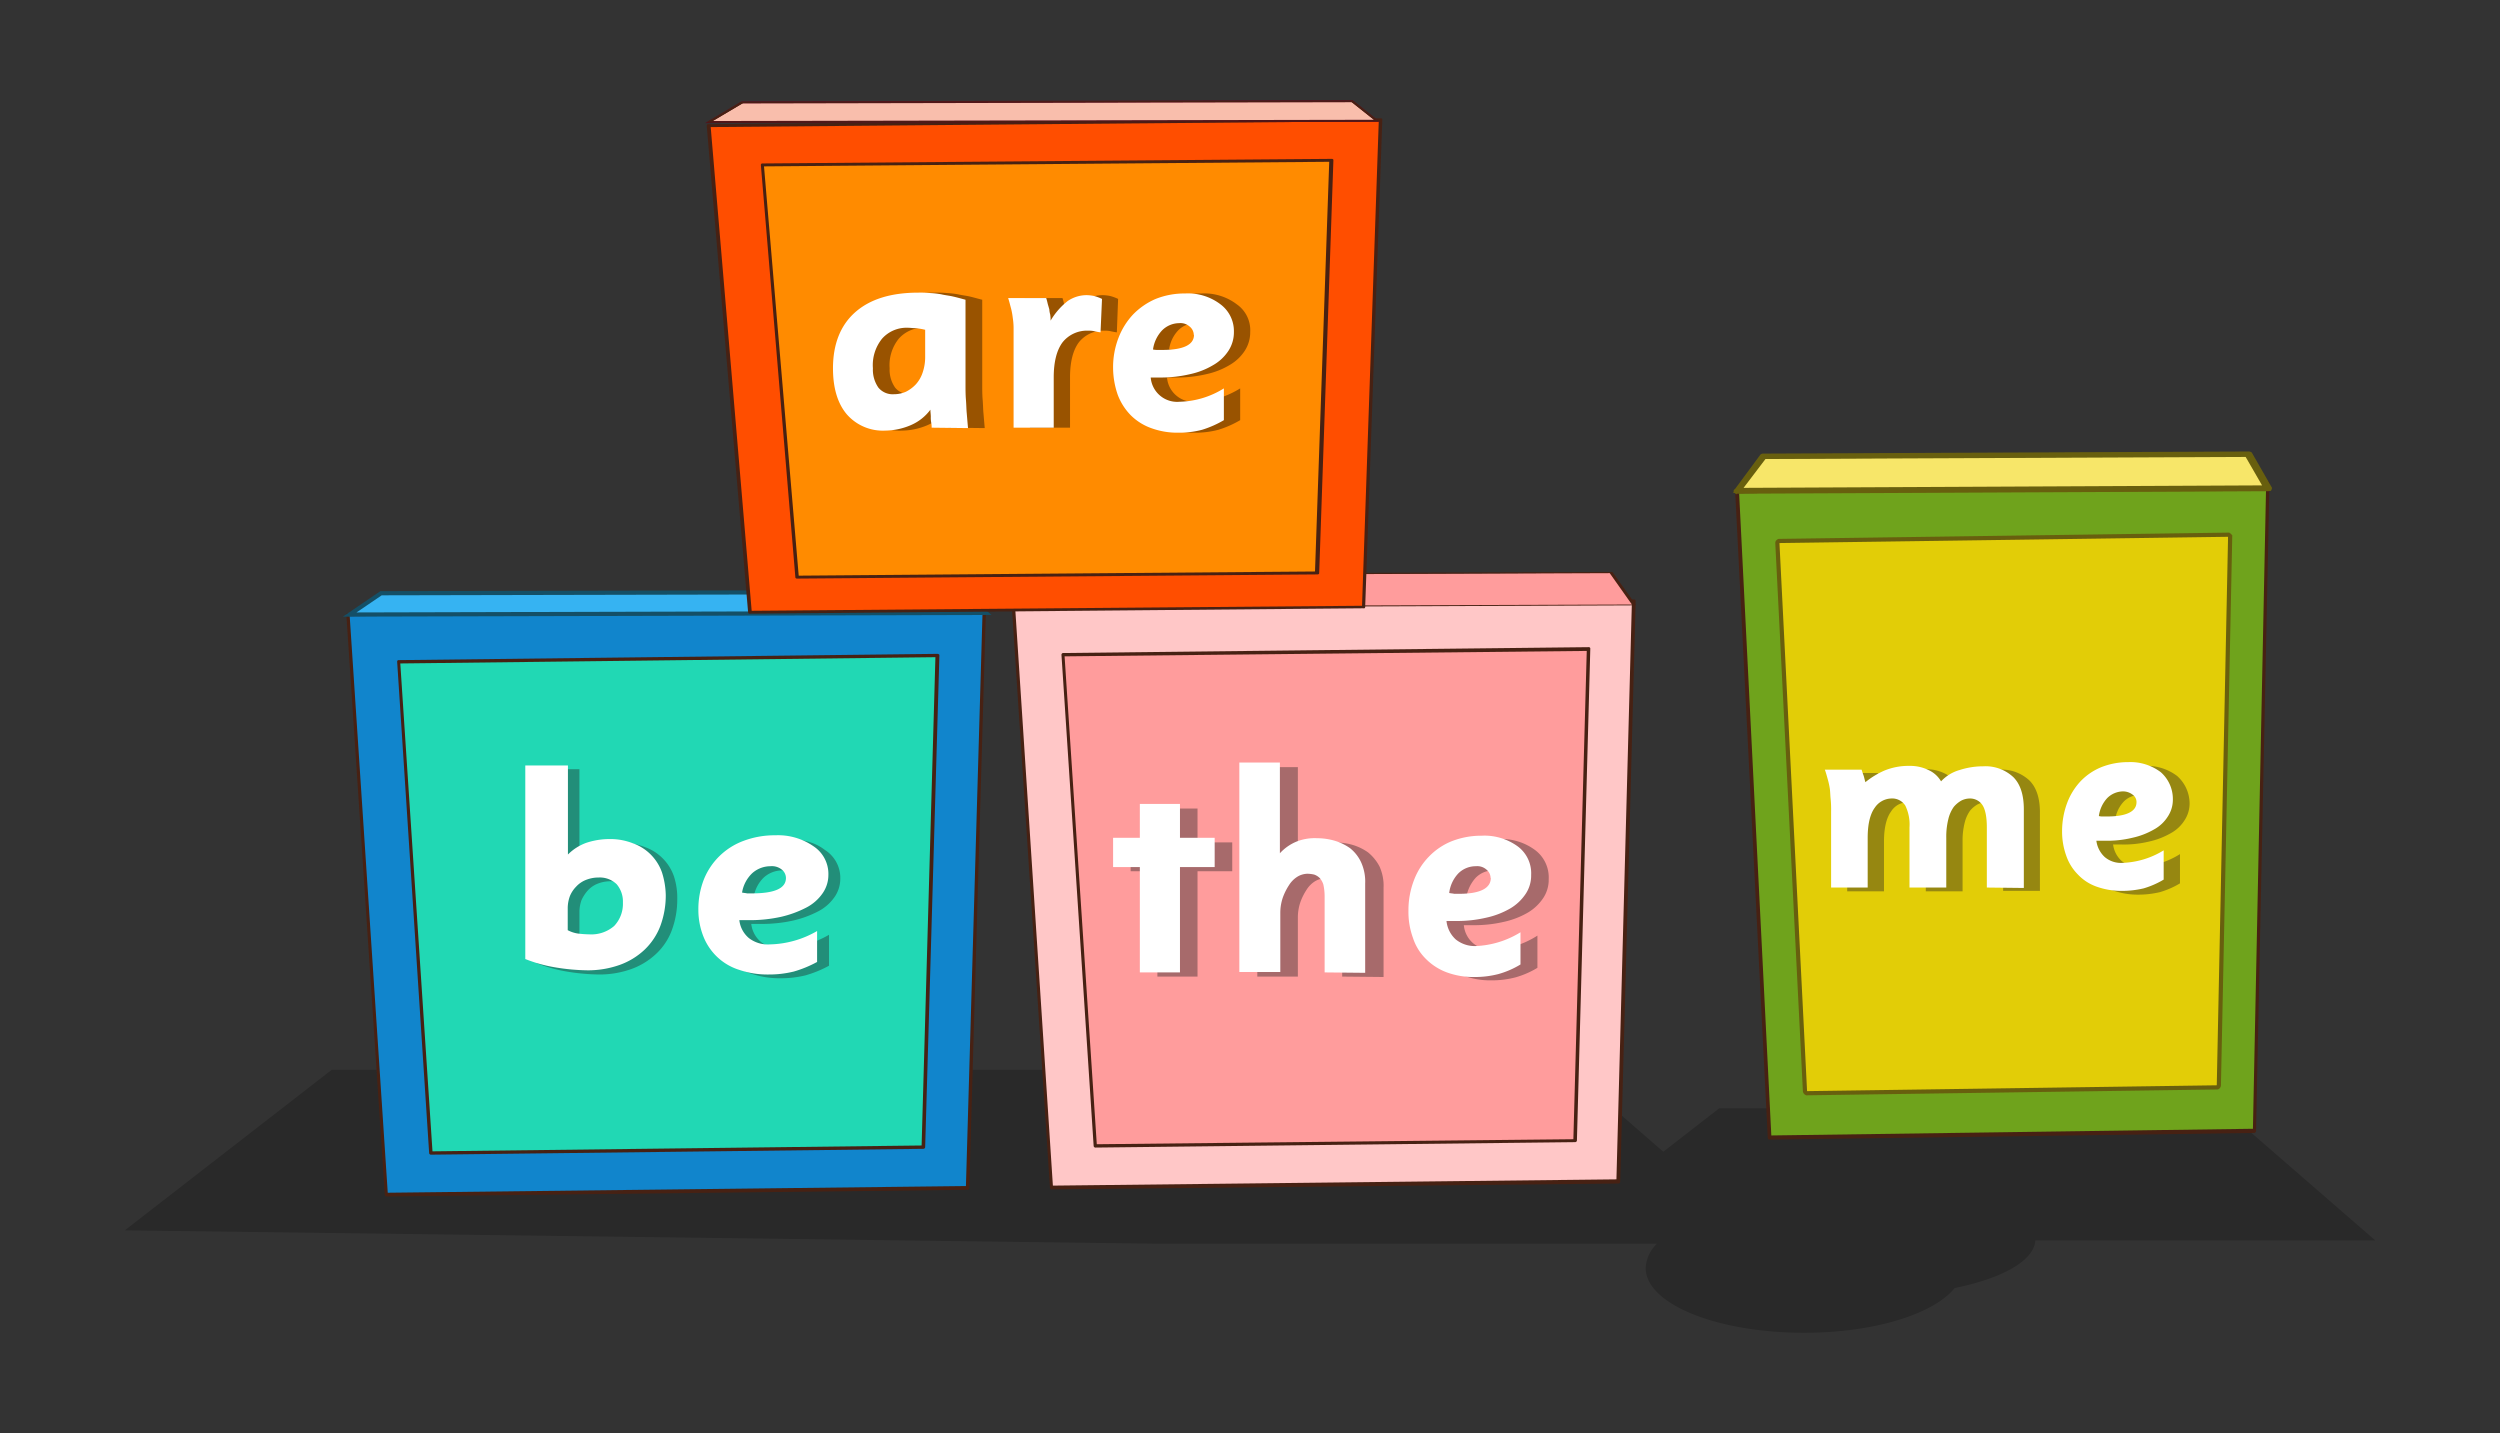 <svg id="Layer_1" data-name="Layer 1" xmlns="http://www.w3.org/2000/svg" viewBox="0 0 598 342.89"><rect x="0" y="0" width="598" height="342.89" fill="#333333" stroke="none"/><defs><style>.cls-1{opacity:0.2;isolation:isolate;}.cls-2{fill:#ffc7c7;}.cls-3{fill:#472113;}.cls-4{fill:#ff9c9c;}.cls-5{fill:#1185cc;}.cls-6{fill:#36b3f2;stroke:#144f66;}.cls-15,.cls-16,.cls-6,.cls-9{stroke-miterlimit:10;}.cls-7{fill:#21d8b4;}.cls-8{fill:#ff4e00;}.cls-9{fill:#f9beac;stroke:#560f1d;stroke-width:0.5px;}.cls-10{fill:#ff8b00;}.cls-11{opacity:0.4;}.cls-12{fill:#231f20;}.cls-13{fill:#fff;}.cls-14{fill:#6fa31c;}.cls-15{fill:#f7e669;}.cls-15,.cls-16{stroke:#685f0e;}.cls-16{fill:#e2cd07;}</style></defs><path class="cls-1" d="M531.75,265.1H411.25l-13.4,10.4-22.5-19.6h-296l-49.5,38.4,247.5,3.2h119a8.55,8.55,0,0,0-2.7,5.8c0,8.6,17,15.5,37.9,15.5,16.8,0,31-4.5,36-10.7,11.3-2.3,19-6.5,19.3-11.4h81.3Z"/><polygon class="cls-2" points="251.55 284.1 387.15 282.6 390.85 143.7 242.45 145.3 251.55 284.1"/><path class="cls-3" d="M251.55,284.5a.43.43,0,0,1-.4-.4l-9.1-138.7a.35.35,0,0,1,.4-.4l148.4-1.6a.35.35,0,0,1,.4.4l-3.7,138.9a.43.43,0,0,1-.4.4Zm-8.7-138.8,9,137.9,134.8-1.5,3.7-138.1Z"/><polygon class="cls-4" points="249.85 137.5 385.45 137 390.95 144.7 242.45 145.3 249.85 137.5"/><path class="cls-3" d="M242.45,145.4a.37.37,0,0,1-.3-.1.1.1,0,0,1-.1-.1l7.3-7.8c.1-.1.2-.1.4-.1l135.6-.5h0a.6.6,0,0,1,.4.1l5.5,7.7a.1.1,0,0,1-.1.1c-.1,0-.2.1-.3.1l-148.4.6Zm7.7-7.8-7.1,7.5,147.3-.5-5.3-7.5Z"/><polygon class="cls-4" points="261.95 274.1 376.75 272.9 379.95 155.2 254.25 156.6 261.95 274.1"/><path class="cls-3" d="M262,274.5a.43.43,0,0,1-.4-.4l-7.7-117.5a.43.43,0,0,1,.4-.4h0L380,154.8a.35.35,0,0,1,.4.4l-3.2,117.6a.43.43,0,0,1-.4.4ZM254.65,157l7.7,116.7,114-1.2,3.2-116.8Z"/><polygon class="cls-5" points="92.45 285.8 231.45 284.2 235.45 145.3 83.25 147.1 92.45 285.8"/><path class="cls-3" d="M92.45,286.2a.43.43,0,0,1-.4-.4l-9.2-138.7a.35.35,0,0,1,.4-.4l152.2-1.8a.35.35,0,0,1,.4.4l-4,138.9a.43.43,0,0,1-.4.4l-139,1.6Zm-8.8-138.8,9.1,137.9,138.3-1.6,4-138.1Z"/><polygon class="cls-6" points="91.15 141.9 230.25 141.6 235.85 146.6 83.65 147 91.15 141.9"/><polygon class="cls-7" points="103.05 275.8 220.85 274.4 224.25 156.8 95.25 158.3 103.05 275.8"/><path class="cls-3" d="M103.05,276.2a.43.43,0,0,1-.4-.4L95,158.3a.35.35,0,0,1,.4-.4l128.9-1.5c.1,0,.2.1.3.1a.37.37,0,0,1,.1.3l-3.4,117.6a.43.43,0,0,1-.4.4h0l-117.8,1.4Zm-7.3-117.5,7.7,116.7,117-1.4,3.3-116.8Z"/><polygon class="cls-8" points="179.35 146.5 326.25 145.3 330.25 28.7 169.55 30.1 179.35 146.5"/><path class="cls-3" d="M179.35,146.8c-.2,0-.4-.1-.4-.3l-9.9-116.4a.35.35,0,0,1,.4-.4l160.8-1.4a.35.35,0,0,1,.4.4l-4.1,116.5c0,.2-.2.4-.4.3l-146.8,1.3ZM170,30.4l9.8,115.7,146-1.2,4-115.9Z"/><polygon class="cls-9" points="177.45 24.5 323.45 24.2 329.35 28.9 169.55 29.2 177.45 24.5"/><path class="cls-3" d="M169.55,29.3h-.3c-.1,0-.1,0-.1-.1l7.9-4.7c.1,0,.3-.1.4-.1l145.9-.3a.6.6,0,0,1,.4.1l5.9,4.7-.1.1h-.3l-159.7.3Zm8.3-4.7-7.6,4.5,158.6-.3-5.7-4.5Z"/><polygon class="cls-10" points="190.65 138.1 314.95 137.1 318.45 38.3 182.25 39.5 190.65 138.1"/><path class="cls-3" d="M190.65,138.4c-.2,0-.4-.1-.4-.3L182,39.5a.35.35,0,0,1,.4-.4L318.55,38a.37.37,0,0,1,.3.1c.1.1.1.1.1.2l-3.4,98.8c0,.2-.2.3-.4.3l-124.5,1Zm-7.9-98.6,8.3,97.9,123.5-1,3.4-98Z"/><g class="cls-11"><path class="cls-12" d="M162,215.1a21,21,0,0,1-1.3,7.4,14.67,14.67,0,0,1-3.8,5.7,17.06,17.06,0,0,1-5.9,3.6,22.65,22.65,0,0,1-7.7,1.3,50.1,50.1,0,0,1-7.7-.7,34.87,34.87,0,0,1-7.2-2V184h10.2v21.3a13.13,13.13,0,0,1,4.5-2.8,17.74,17.74,0,0,1,5.6-.9,14.51,14.51,0,0,1,5.5,1,11.39,11.39,0,0,1,7,7A16.65,16.65,0,0,1,162,215.1Zm-10.2,1.7a6.37,6.37,0,0,0-1.5-4.4,5.79,5.79,0,0,0-4.3-1.6,8.15,8.15,0,0,0-3.1.6,6.34,6.34,0,0,0-2.3,1.6,9.13,9.13,0,0,0-1.5,2.3,8.57,8.57,0,0,0-.5,2.7v5.4a7.54,7.54,0,0,0,2.4.8,26.35,26.35,0,0,0,2.8.2,8.32,8.32,0,0,0,5.9-2,7.53,7.53,0,0,0,2.1-5.6Z"/><path class="cls-12" d="M201,210.2a7.67,7.67,0,0,1-1.4,4.4,10.7,10.7,0,0,1-3.9,3.4,25.39,25.39,0,0,1-6,2.2,34.45,34.45,0,0,1-7.8.8h-2.2a6.56,6.56,0,0,0,2.3,4.3,7.42,7.42,0,0,0,5,1.5,23.46,23.46,0,0,0,11.3-3.2V231a27.48,27.48,0,0,1-5.6,2.3,24.58,24.58,0,0,1-6,.7,20.92,20.92,0,0,1-7-1.1,13.5,13.5,0,0,1-5.3-3.1,13.69,13.69,0,0,1-3.3-4.9,17.32,17.32,0,0,1-1.2-6.4,19.54,19.54,0,0,1,1.3-7.2,16.37,16.37,0,0,1,3.8-5.6,18.07,18.07,0,0,1,5.7-3.7,21.14,21.14,0,0,1,7.5-1.3c3.8,0,6.8.8,9.1,2.6A7.9,7.9,0,0,1,201,210.2Zm-10.2.8a2.61,2.61,0,0,0-1-2,3.77,3.77,0,0,0-2.7-.8,6.56,6.56,0,0,0-4.4,1.7,8.24,8.24,0,0,0-2.4,4.6,4.87,4.87,0,0,0,1.2.1h1.1c5.5,0,8.2-1.2,8.2-3.6Z"/></g><path class="cls-13" d="M159.25,214.1a21,21,0,0,1-1.3,7.4,15.44,15.44,0,0,1-3.8,5.7,17.06,17.06,0,0,1-5.9,3.6,22.65,22.65,0,0,1-7.7,1.3,50.1,50.1,0,0,1-7.7-.7,34.87,34.87,0,0,1-7.2-2V183.1h10.2v21.3a11.85,11.85,0,0,1,4.4-2.8,17.74,17.74,0,0,1,5.6-.9,14.87,14.87,0,0,1,5.5,1,11.39,11.39,0,0,1,7,7A19.08,19.08,0,0,1,159.25,214.1ZM149,215.9a6.37,6.37,0,0,0-1.5-4.4,5.79,5.79,0,0,0-4.3-1.6,8.15,8.15,0,0,0-3.1.6,6.34,6.34,0,0,0-2.3,1.6,7,7,0,0,0-1.5,2.3,8.57,8.57,0,0,0-.5,2.7v5.4a7.54,7.54,0,0,0,2.4.8,26.35,26.35,0,0,0,2.8.2,8.32,8.32,0,0,0,5.9-2A7.68,7.68,0,0,0,149,215.9Z"/><path class="cls-13" d="M198.15,209.3a7.67,7.67,0,0,1-1.4,4.4,10.7,10.7,0,0,1-3.9,3.4,25.39,25.39,0,0,1-6,2.2,34.45,34.45,0,0,1-7.8.8h-2.2a6.56,6.56,0,0,0,2.3,4.3,7.42,7.42,0,0,0,5,1.5,23.46,23.46,0,0,0,11.3-3.2v7.4a27.48,27.48,0,0,1-5.6,2.3,24.58,24.58,0,0,1-6,.7,20.92,20.92,0,0,1-7-1.1,13.5,13.5,0,0,1-5.3-3.1,13.69,13.69,0,0,1-3.3-4.9,17.32,17.32,0,0,1-1.2-6.4,19.54,19.54,0,0,1,1.3-7.2,16.31,16.31,0,0,1,9.6-9.3,21.14,21.14,0,0,1,7.5-1.3,14.89,14.89,0,0,1,9.1,2.6A7.92,7.92,0,0,1,198.15,209.3ZM188,210a2.61,2.61,0,0,0-1-2,3.77,3.77,0,0,0-2.7-.8,6.56,6.56,0,0,0-4.4,1.7,8.24,8.24,0,0,0-2.4,4.6c.4.1.8.1,1.2.2h1.1c5.5,0,8.2-1.2,8.2-3.7Z"/><g class="cls-11"><path class="cls-12" d="M276.85,233.6V208.4h-6.4v-6.9h6.4v-8.1h9.6v8.1h8.3v6.9h-8.3v25.2Z"/><path class="cls-12" d="M321.05,233.6V215.4a13.33,13.33,0,0,0-.3-2.8,4.17,4.17,0,0,0-.9-1.6,2.39,2.39,0,0,0-1.3-.7,7.77,7.77,0,0,0-1.6-.2,4.81,4.81,0,0,0-2.4.7,6.36,6.36,0,0,0-2,2,14,14,0,0,0-1.5,3,11.33,11.33,0,0,0-.6,3.6v14.2h-9.7V183.5h9.7v21.6a11.16,11.16,0,0,1,4-2.8,11.75,11.75,0,0,1,4.9-.8,15.23,15.23,0,0,1,4.2.6,12.7,12.7,0,0,1,3.7,1.8,10.87,10.87,0,0,1,2.7,3.3,11.09,11.09,0,0,1,1,5.1v21.4Z"/><path class="cls-12" d="M370.45,210.3a7.89,7.89,0,0,1-1.3,4.5,11.29,11.29,0,0,1-3.7,3.5,19.81,19.81,0,0,1-5.7,2.2,30.8,30.8,0,0,1-7.5.8h-2.1a6.44,6.44,0,0,0,2.2,4.3,6.73,6.73,0,0,0,4.7,1.6,21.46,21.46,0,0,0,10.7-3.4v7.7a20.77,20.77,0,0,1-5.3,2.3,22.24,22.24,0,0,1-5.7.7,18.31,18.31,0,0,1-6.6-1.1,13.83,13.83,0,0,1-5-3.2,12.41,12.41,0,0,1-3.1-5,18.14,18.14,0,0,1-1.1-6.5,20.07,20.07,0,0,1,1.3-7.3,16.24,16.24,0,0,1,3.6-5.7,15.71,15.71,0,0,1,5.5-3.7,19.39,19.39,0,0,1,7.1-1.3,13.55,13.55,0,0,1,8.7,2.6A8.19,8.19,0,0,1,370.45,210.3Zm-9.7.7a2.61,2.61,0,0,0-1-2,3.29,3.29,0,0,0-2.5-.8,5.89,5.89,0,0,0-4.2,1.7,9.07,9.07,0,0,0-2.3,4.7c.4.1.8.1,1.2.2h1.1c5.1-.1,7.7-1.3,7.7-3.8Z"/></g><path class="cls-13" d="M272.65,232.6V207.4h-6.4v-7h6.4v-8.1h9.6v8.1h8.3v7h-8.3v25.2Z"/><path class="cls-13" d="M316.85,232.6V214.4a13.33,13.33,0,0,0-.3-2.8,4.17,4.17,0,0,0-.9-1.6,3.53,3.53,0,0,0-1.3-.8,7.77,7.77,0,0,0-1.6-.2,4.81,4.81,0,0,0-2.4.7,6.36,6.36,0,0,0-2,2,14,14,0,0,0-1.5,3,11.33,11.33,0,0,0-.6,3.6v14.2h-9.8V182.4h9.7v21.7a11.16,11.16,0,0,1,4-2.8,11.75,11.75,0,0,1,4.9-.8,15.23,15.23,0,0,1,4.2.6,12.7,12.7,0,0,1,3.7,1.8,9.31,9.31,0,0,1,2.6,3.3,11.09,11.09,0,0,1,1,5.1v21.4Z"/><path class="cls-13" d="M366.25,209.3a7.89,7.89,0,0,1-1.3,4.5,11.29,11.29,0,0,1-3.7,3.5,19.81,19.81,0,0,1-5.7,2.2,30.8,30.8,0,0,1-7.5.8H346a6.91,6.91,0,0,0,2.2,4.4,7.24,7.24,0,0,0,4.7,1.6,22,22,0,0,0,10.8-3.3v7.7a20.77,20.77,0,0,1-5.3,2.3,22.24,22.24,0,0,1-5.7.7,18.31,18.31,0,0,1-6.6-1.1,13.83,13.83,0,0,1-5-3.2,12.41,12.41,0,0,1-3.1-5,18.14,18.14,0,0,1-1.1-6.5,20.07,20.07,0,0,1,1.3-7.3,16.24,16.24,0,0,1,3.6-5.7,15.71,15.71,0,0,1,5.5-3.7,19.39,19.39,0,0,1,7.1-1.3,13.55,13.55,0,0,1,8.7,2.6A8,8,0,0,1,366.25,209.3Zm-9.7.7a2.61,2.61,0,0,0-1-2,3.29,3.29,0,0,0-2.5-.8,5.89,5.89,0,0,0-4.2,1.7,8.24,8.24,0,0,0-2.2,4.7c.4.1.8.1,1.2.2H349c5,0,7.6-1.3,7.6-3.8Z"/><g class="cls-11"><path d="M226.85,102.3a5.74,5.74,0,0,0-.1-1.2,6.15,6.15,0,0,1-.1-1.4c0-.6-.1-1.1-.1-1.7a11.43,11.43,0,0,1-4.7,3.7,15.89,15.89,0,0,1-6.1,1.3,11.44,11.44,0,0,1-9.2-3.9c-2.2-2.6-3.3-6.3-3.3-11,0-5.8,1.8-10.3,5.3-13.4s8.5-4.7,15.1-4.7a26.22,26.22,0,0,1,2.9.1,20.61,20.61,0,0,1,2.6.3c.8.2,1.8.3,2.7.5s1.9.5,3.1.8V92.1c0,1.1,0,2.3.1,3.5s.1,2.3.2,3.3c.1,1.2.2,2.4.3,3.5Zm-1.5-23.4a15.72,15.72,0,0,0-2.3-.4c-.7,0-1.3-.1-1.9-.1A7.83,7.83,0,0,0,215,81a10.06,10.06,0,0,0-2.2,7.1,7.49,7.49,0,0,0,1.3,4.6,4.41,4.41,0,0,0,3.7,1.6,7.17,7.17,0,0,0,2.9-.6,8.4,8.4,0,0,0,2.4-1.8,7.85,7.85,0,0,0,1.6-2.8,11.33,11.33,0,0,0,.6-3.6V78.9Z"/><path d="M267.15,79.5a15.69,15.69,0,0,1-1.6-.3,5.7,5.7,0,0,0-1.3-.1,7.45,7.45,0,0,0-6.2,2.8q-2.1,2.85-2.1,8.4v12h-9.6V78.4a19.42,19.42,0,0,0-.2-2.4,14.35,14.35,0,0,0-.4-2.2c-.2-.7-.4-1.6-.7-2.5h9.1c.2.6.3,1.1.4,1.5l.3,1.2a5,5,0,0,0,.2,1.2,7.57,7.57,0,0,1,.1,1.5,16.75,16.75,0,0,1,4.1-4.7,8.06,8.06,0,0,1,4.6-1.4,9.85,9.85,0,0,1,1.7.2,10.66,10.66,0,0,1,1.9.7Z"/><path d="M299.05,79.4a8.12,8.12,0,0,1-1.3,4.5,10.63,10.63,0,0,1-3.6,3.4,18.18,18.18,0,0,1-5.6,2.2,30.25,30.25,0,0,1-7.3.8h-2.1a6.35,6.35,0,0,0,6.9,5.8,20.89,20.89,0,0,0,10.6-3.2v7.6a24.21,24.21,0,0,1-5.2,2.3,21.21,21.21,0,0,1-5.7.7,18.14,18.14,0,0,1-6.5-1.1,13.21,13.21,0,0,1-4.9-3.1,14.06,14.06,0,0,1-3.1-4.9,20,20,0,0,1-1.1-6.4,19.54,19.54,0,0,1,1.3-7.2,17.09,17.09,0,0,1,3.5-5.6,16.77,16.77,0,0,1,5.4-3.7,18.51,18.51,0,0,1,7-1.3,12.84,12.84,0,0,1,8.5,2.6A7.52,7.52,0,0,1,299.05,79.4Zm-9.6.7a2.61,2.61,0,0,0-1-2,3.29,3.29,0,0,0-2.5-.8,5.83,5.83,0,0,0-4.1,1.7,8.26,8.26,0,0,0-2.2,4.6,4.87,4.87,0,0,0,1.2.1H282q7.5,0,7.5-3.6Z"/></g><path class="cls-13" d="M222.85,102.3a5.74,5.74,0,0,0-.1-1.2,6.15,6.15,0,0,1-.1-1.4c0-.6-.1-1.1-.1-1.7a11.43,11.43,0,0,1-4.7,3.7,15.89,15.89,0,0,1-6.1,1.3,11.44,11.44,0,0,1-9.2-3.9c-2.2-2.6-3.3-6.3-3.3-11,0-5.8,1.8-10.3,5.3-13.4s8.5-4.7,15.1-4.7a26.22,26.22,0,0,1,2.9.1,20.61,20.61,0,0,1,2.6.3c.8.2,1.8.3,2.7.5s2,.5,3.1.8V92.1c0,1.1,0,2.3.1,3.5s.1,2.3.2,3.3c.1,1.2.2,2.4.3,3.5Zm-1.5-23.4a15.72,15.72,0,0,0-2.3-.4c-.7,0-1.3-.1-1.9-.1A7.83,7.83,0,0,0,211,81a10.06,10.06,0,0,0-2.2,7.1,7.49,7.49,0,0,0,1.3,4.6,4.41,4.41,0,0,0,3.7,1.6,7.17,7.17,0,0,0,2.9-.6,8.4,8.4,0,0,0,2.4-1.8,7.85,7.85,0,0,0,1.6-2.8,11.33,11.33,0,0,0,.6-3.6V78.9Z"/><path class="cls-13" d="M263.25,79.5a15.69,15.69,0,0,1-1.6-.3,5.7,5.7,0,0,0-1.3-.1,7.45,7.45,0,0,0-6.2,2.8q-2.1,2.85-2.1,8.4v12h-9.6V78.4a16.59,16.59,0,0,0-.2-2.4,17,17,0,0,0-.4-2.2c-.2-.7-.4-1.6-.7-2.5h9.1c.2.6.3,1.1.4,1.5L251,74a5,5,0,0,0,.2,1.2,7.57,7.57,0,0,1,.1,1.5,16.75,16.75,0,0,1,4.1-4.7,8.06,8.06,0,0,1,4.6-1.4,9.85,9.85,0,0,1,1.7.2,10.66,10.66,0,0,1,1.9.7Z"/><path class="cls-13" d="M295.15,79.4a8.12,8.12,0,0,1-1.3,4.5,10.63,10.63,0,0,1-3.6,3.4,18.18,18.18,0,0,1-5.6,2.2,30.25,30.25,0,0,1-7.3.8h-2.1a6.35,6.35,0,0,0,6.9,5.8,20.89,20.89,0,0,0,10.6-3.2v7.6a24.21,24.21,0,0,1-5.2,2.3,21.21,21.21,0,0,1-5.7.7,18.14,18.14,0,0,1-6.5-1.1,13.21,13.21,0,0,1-4.9-3.1,14.06,14.06,0,0,1-3.1-4.9,20,20,0,0,1-1.1-6.4,19.54,19.54,0,0,1,1.3-7.2,17.09,17.09,0,0,1,3.5-5.6,16.77,16.77,0,0,1,5.4-3.7,18.51,18.51,0,0,1,7-1.3,12.84,12.84,0,0,1,8.5,2.6A8,8,0,0,1,295.15,79.4Zm-9.6.7a2.61,2.61,0,0,0-1-2,3.29,3.29,0,0,0-2.5-.8A5.83,5.83,0,0,0,278,79a8.26,8.26,0,0,0-2.2,4.6,4.87,4.87,0,0,0,1.2.1h1.1c4.9,0,7.5-1.2,7.5-3.6Z"/><path class="cls-14" d="M415.45,117.5l7.8,154.6,116-1.6,3.2-154.8Zm63.4,124.7c-18.2,0-32.9-19.2-32.9-42.8s14.7-42.8,32.9-42.8,32.9,19.2,32.9,42.8S497,242.2,478.85,242.2Z"/><path class="cls-3" d="M422.85,272.1l-7.8-154.6a.6.6,0,0,1,.1-.4c.1-.1.2-.2.3-.2l127-1.8h0c.1,0,.2.1.3.2s.1.2.1.4l-3.2,154.8a.51.51,0,0,1-.4.5l-116,1.6h0A.46.46,0,0,1,422.85,272.1Zm119.2-155.9L416,118l7.7,153.6,115.2-1.6Zm-96.5,83.2c0-23.9,14.9-43.3,33.3-43.3s33.3,19.4,33.3,43.3-14.9,43.3-33.3,43.3-33.3-19.4-33.3-43.3Zm.8,0c0,23.3,14.6,42.3,32.5,42.3s32.5-19,32.5-42.3-14.6-42.3-32.5-42.3-32.5,18.9-32.5,42.3Z"/><polygon class="cls-15" points="421.75 109.2 537.75 108.6 542.45 116.9 415.55 117.4 421.75 109.2"/><path class="cls-15" d="M415.25,117.5c-.1,0-.1-.1,0,0l6.2-8.4c.1-.1.2-.1.4-.1l116-.5a.6.6,0,0,1,.4.1l4.7,8.2a.1.1,0,0,1-.1.1c-.1,0-.2.1-.3.1l-127,.6h0A.37.37,0,0,1,415.25,117.5Zm122.2-8.7-115.4.5-6,7.9,125.9-.6Z"/><path class="cls-16" d="M533.35,128.1c-.1-.1-.2-.1-.3-.2h0l-107.5,1.5c-.1,0-.2.1-.3.2s-.1.2-.1.4l6.6,131a.66.66,0,0,0,.4.5h0l98.2-1.4c.2,0,.4-.3.4-.5l2.7-131.1A.76.76,0,0,0,533.35,128.1Z"/><g class="cls-11"><path class="cls-12" d="M479.15,213.2V198.8c0-2.6-.4-4.4-1.1-5.4a3.56,3.56,0,0,0-3-1.5,4.55,4.55,0,0,0-2,.5,6.55,6.55,0,0,0-1.8,1.5,8.37,8.37,0,0,0-1.3,2.9,17.26,17.26,0,0,0-.5,4.5v11.9h-8.8V198.8a10.31,10.31,0,0,0-1-5.2,3.84,3.84,0,0,0-3.4-1.7,4.67,4.67,0,0,0-3.9,2.2c-1.1,1.5-1.7,3.9-1.7,7.2v11.9h-8.8V194.9a26.22,26.22,0,0,0-.1-2.9c-.1-.9-.1-1.7-.2-2.5a18.92,18.92,0,0,0-.5-2.3c-.2-.7-.4-1.5-.7-2.3h8.8c.2.7.4,1.2.5,1.5.1.5.3,1,.4,1.5a19.52,19.52,0,0,1,4.6-2.8,15.23,15.23,0,0,1,6-1.1,9.88,9.88,0,0,1,4.5,1,7.1,7.1,0,0,1,3,2.7,9.59,9.59,0,0,1,4.4-2.7,18.36,18.36,0,0,1,5.7-.9,9.76,9.76,0,0,1,7.2,2.6c1.7,1.7,2.5,4.3,2.5,7.6v18.8h-8.8v.1Z"/><path class="cls-12" d="M523.75,192.1a7.3,7.3,0,0,1-1.2,4.1,8.91,8.91,0,0,1-3.3,3.1,18.12,18.12,0,0,1-5.2,2,25.46,25.46,0,0,1-6.7.7h-1.9a6.42,6.42,0,0,0,2,3.9,6,6,0,0,0,4.3,1.4,19.41,19.41,0,0,0,9.7-3v7a20.57,20.57,0,0,1-4.8,2.1,22.42,22.42,0,0,1-5.2.6,17.58,17.58,0,0,1-6-1,11.28,11.28,0,0,1-4.5-2.9,11.77,11.77,0,0,1-2.8-4.5,17,17,0,0,1-1-5.9,19.33,19.33,0,0,1,1.2-6.7,15.57,15.57,0,0,1,3.2-5.2,14.33,14.33,0,0,1,5-3.4,17.32,17.32,0,0,1,6.4-1.2,12.06,12.06,0,0,1,7.8,2.4A8.84,8.84,0,0,1,523.75,192.1Zm-8.8.7a2.14,2.14,0,0,0-.9-1.8,3.78,3.78,0,0,0-2.3-.8,5.07,5.07,0,0,0-3.8,1.6,7.8,7.8,0,0,0-2,4.3,3.4,3.4,0,0,0,1,.1h1c4.7-.1,7-1.2,7-3.4Z"/></g><path class="cls-13" d="M475.25,212.3V197.9c0-2.6-.4-4.4-1.1-5.4a3.56,3.56,0,0,0-3-1.5,4.55,4.55,0,0,0-2,.5,6.55,6.55,0,0,0-1.8,1.5,8.37,8.37,0,0,0-1.3,2.9,17.26,17.26,0,0,0-.5,4.5v11.9h-8.8V197.9a10.31,10.31,0,0,0-1-5.2,3.73,3.73,0,0,0-3.4-1.7,4.92,4.92,0,0,0-3.9,2.2c-1.1,1.5-1.7,3.9-1.7,7.2v11.9H438V194.1a26.22,26.22,0,0,0-.1-2.9c-.1-.9-.1-1.7-.2-2.5a18.92,18.92,0,0,0-.5-2.3c-.2-.7-.4-1.5-.7-2.3h8.8c.2.7.4,1.2.5,1.5s.2.8.4,1.5a19.52,19.52,0,0,1,4.6-2.8,15.23,15.23,0,0,1,6-1.1,9.88,9.88,0,0,1,4.5,1,6.57,6.57,0,0,1,3,2.7,9.59,9.59,0,0,1,4.4-2.7,18.36,18.36,0,0,1,5.7-.9,9.76,9.76,0,0,1,7.2,2.6c1.7,1.7,2.5,4.3,2.5,7.7v18.8Z"/><path class="cls-13" d="M519.75,191.2a7.3,7.3,0,0,1-1.2,4.1,8.91,8.91,0,0,1-3.3,3.1,18.12,18.12,0,0,1-5.2,2,25.46,25.46,0,0,1-6.7.7h-1.9a6.42,6.42,0,0,0,2,3.9,6,6,0,0,0,4.3,1.4,20.09,20.09,0,0,0,9.8-3v7a20.57,20.57,0,0,1-4.8,2.1,22.42,22.42,0,0,1-5.2.6,17.58,17.58,0,0,1-6-1,11.28,11.28,0,0,1-4.5-2.9,11.77,11.77,0,0,1-2.8-4.5,17,17,0,0,1-1-5.9,19.33,19.33,0,0,1,1.2-6.7,15.57,15.57,0,0,1,3.2-5.2,14.33,14.33,0,0,1,5-3.4,17.32,17.32,0,0,1,6.4-1.2,12.06,12.06,0,0,1,7.8,2.4A8.54,8.54,0,0,1,519.75,191.2Zm-8.7.7a2.14,2.14,0,0,0-.9-1.8,3.78,3.78,0,0,0-2.3-.8,5.46,5.46,0,0,0-3.8,1.6,7.8,7.8,0,0,0-2,4.3,3.4,3.4,0,0,0,1,.1h1c4.6,0,7-1.2,7-3.4Z"/></svg>